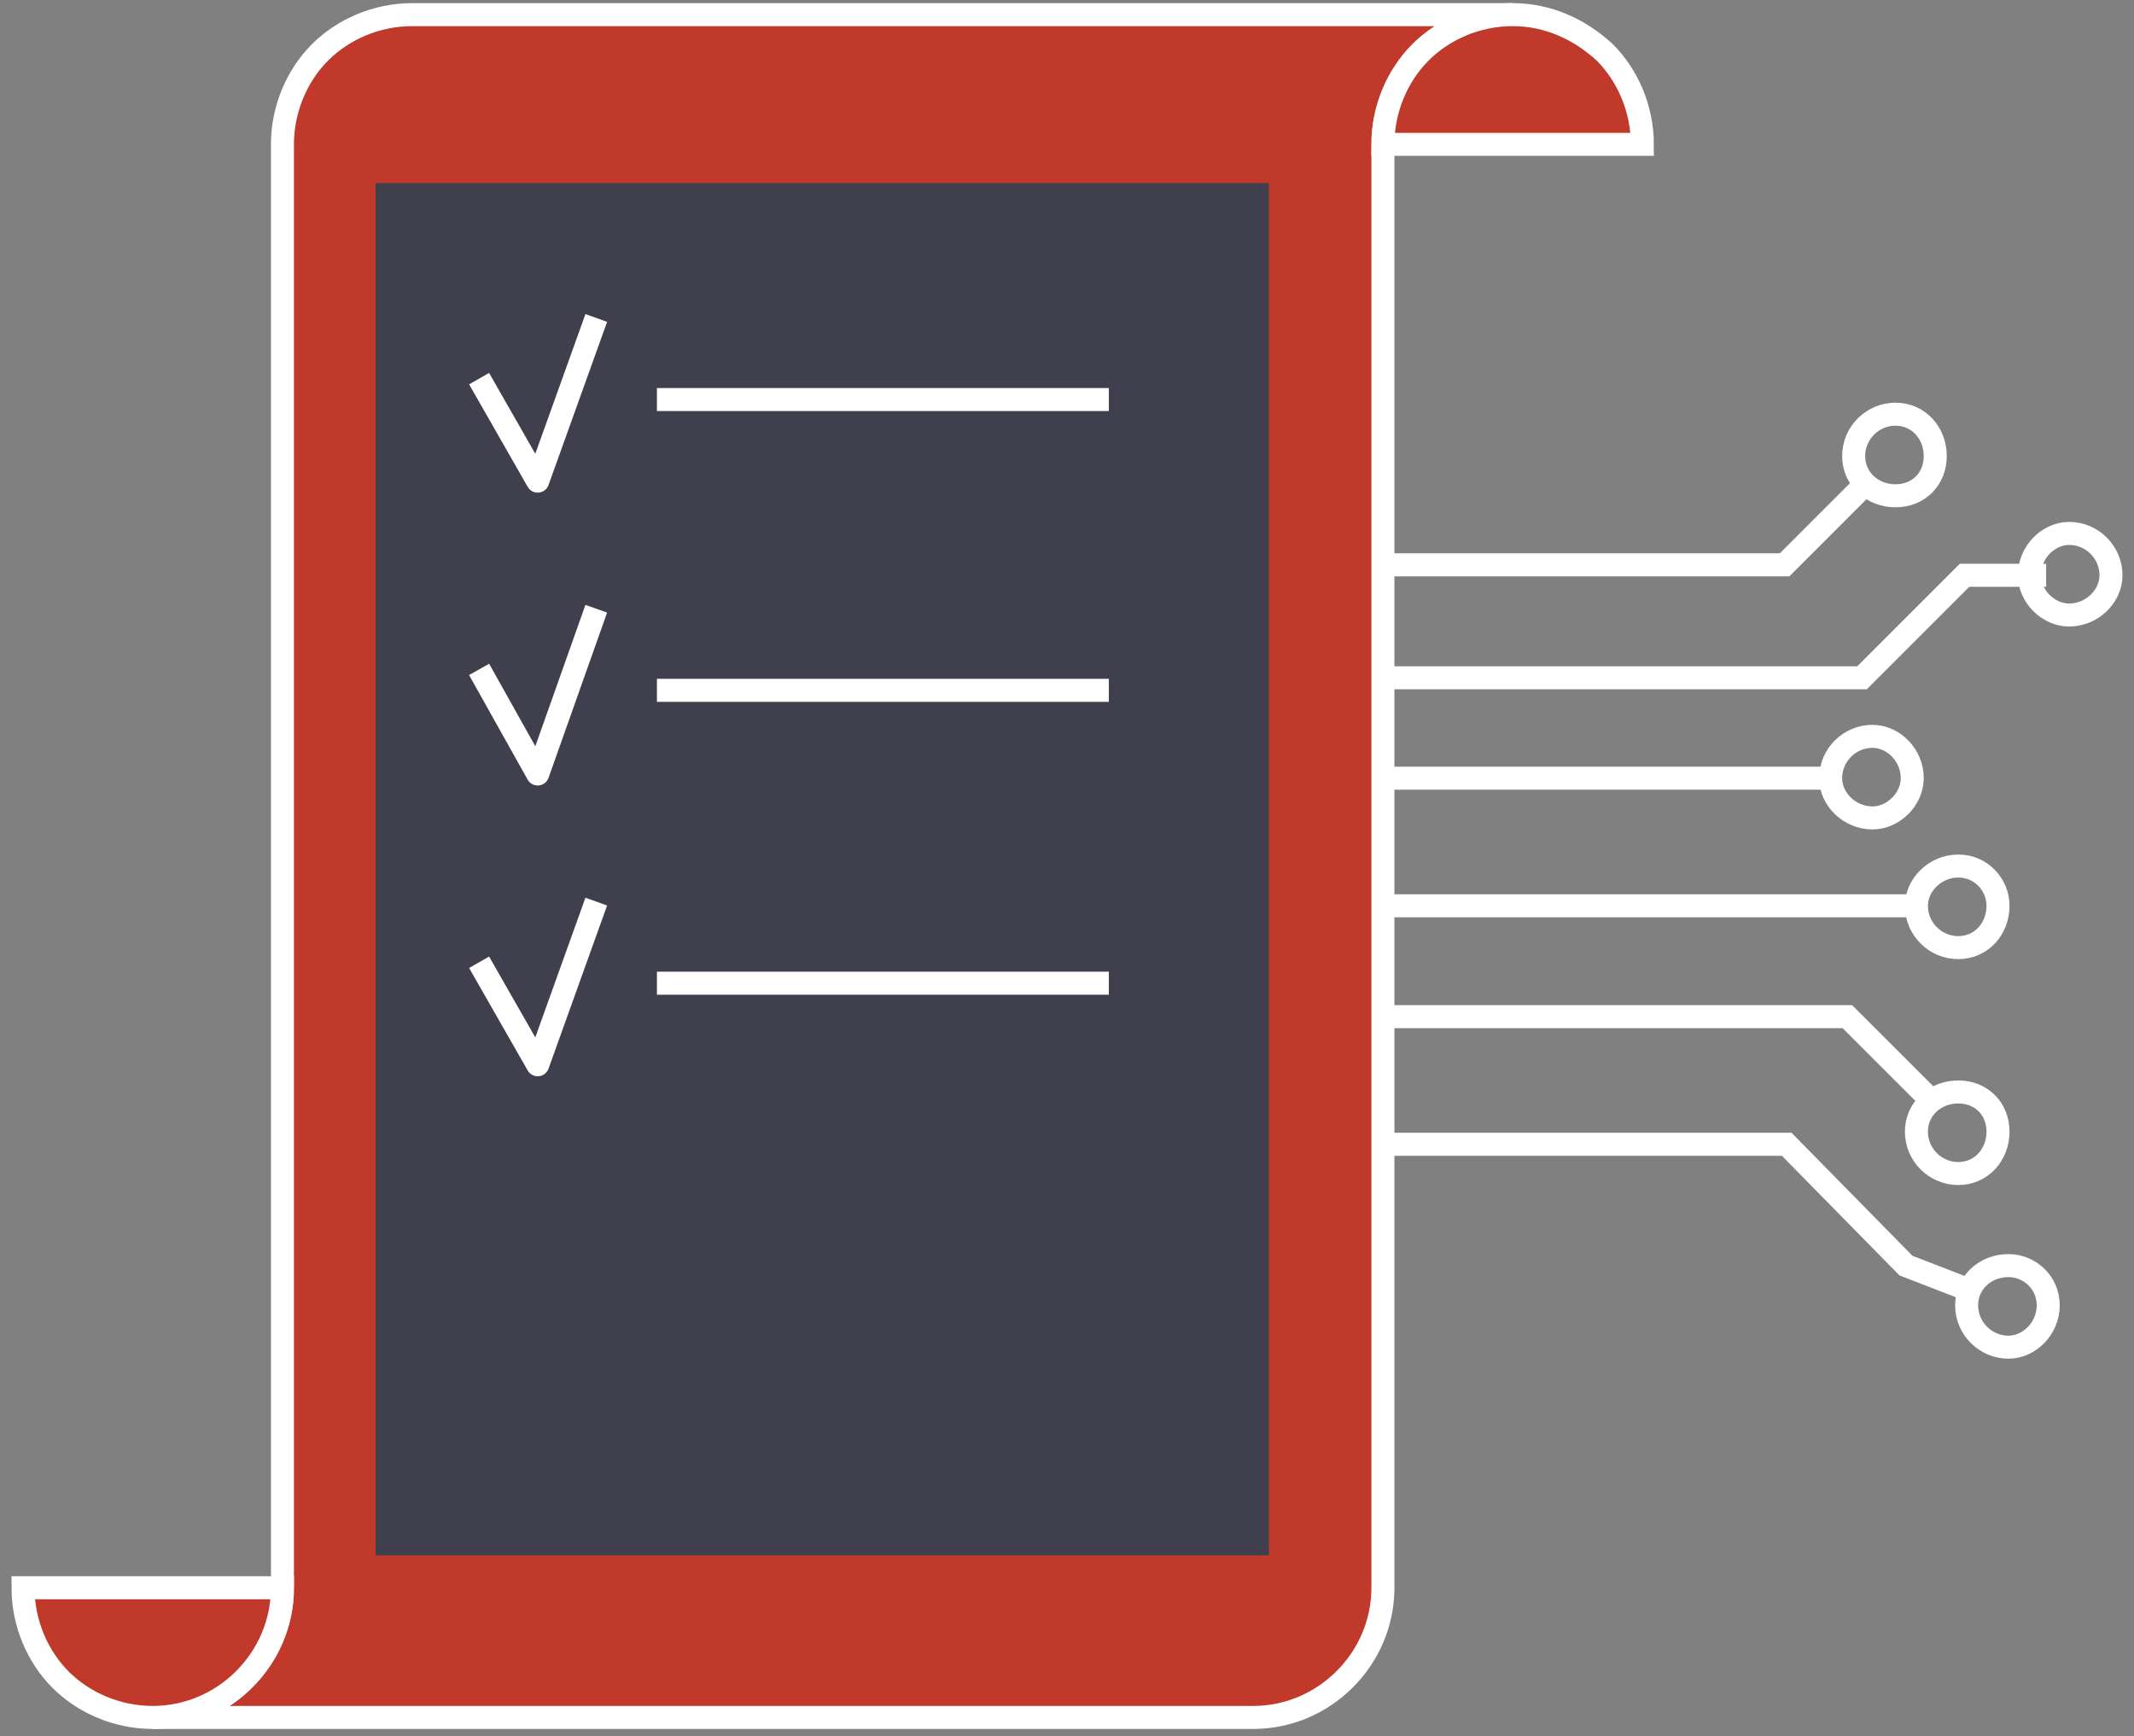 <svg version="1.2" xmlns="http://www.w3.org/2000/svg" viewBox="0 0 102 83" width="102" height="83">
	<rect x="0" y="0" width="102" height="83" fill="#808080" stroke="none"/>
	<title>Более эффективная реклама</title>
	<style>
		.s0 { fill: none;stroke: #ffffff;stroke-miterlimit:10;stroke-width: 1.1 } 
		.s1 { fill: #c0392b;stroke: #ffffff;stroke-miterlimit:10;stroke-width: 1.1 } 
		.s2 { fill: #403f4d;stroke: #c0392b;stroke-miterlimit:10;stroke-width: 1.1 } 
		.s3 { fill: none;stroke: #ffffff;stroke-linejoin: round;stroke-width: 1.1 } 
	</style>
	<g id="Более эффективная реклама">
		<g id="-e-&lt;Group&gt;">
			<g id="&lt;Group&gt;">
				<path id="&lt;Path&gt;" class="s0" d="m56.1 54.7h29.3l5.7 5.8 3.1 1.2"/>
				<path id="&lt;Path&gt;" class="s0" d="m56.1 48.6h32.2l4.2 4.2"/>
				<path id="&lt;Path&gt;" class="s0" d="m56.1 43.3h35.4"/>
				<path id="&lt;Path&gt;" class="s0" d="m56.1 37.2h31.7"/>
				<path id="&lt;Path&gt;" class="s0" d="m56.4 32.4h32.6l4.9-4.9h3.9"/>
				<path id="&lt;Path&gt;" class="s0" d="m56.4 27h28.9l4-4"/>
				<path id="&lt;Path&gt;" class="s0" d="m94 62.4c0-1.1 0.9-1.9 2-1.9 1 0 1.9 0.8 1.9 1.9 0 1.1-0.9 2-1.9 2-1.1 0-2-0.9-2-2z"/>
				<path id="&lt;Path&gt;" class="s0" d="m91.6 54.1c0-1.1 0.9-1.9 2-1.9 1.1 0 1.9 0.8 1.9 1.9 0 1.1-0.8 2-1.9 2-1.1 0-2-0.9-2-2z"/>
				<path id="&lt;Path&gt;" class="s0" d="m91.6 43.3c0-1 0.9-1.9 2-1.9 1.1 0 1.9 0.9 1.9 1.9 0 1.1-0.8 2-1.9 2-1.1 0-2-0.9-2-2z"/>
				<path id="&lt;Path&gt;" class="s0" d="m87.5 37.2c0-1.1 0.9-2 2-2 1 0 1.9 0.9 1.9 2 0 1-0.9 1.9-1.9 1.9-1.1 0-2-0.9-2-1.9z"/>
				<path id="&lt;Path&gt;" class="s0" d="m97 27.5c0-1.1 0.9-2 1.9-2 1.1 0 2 0.9 2 2 0 1-0.9 1.9-2 1.9-1 0-1.9-0.9-1.9-1.9z"/>
				<path id="&lt;Path&gt;" class="s0" d="m88.6 21.8c0-1.1 0.9-2 2-2 1.1 0 1.9 0.9 1.9 2 0 1.1-0.8 1.9-1.9 1.9-1.1 0-2-0.8-2-1.9z"/>
			</g>
			<path id="&lt;Path&gt;" class="s1" d="m72.3 0.7c-1.7 0-3.3 0.7-4.4 1.8-1.1 1.1-1.8 2.7-1.8 4.4v69c0 3.4-2.8 6.2-6.2 6.2h-52.6c3.4 0 6.2-2.8 6.2-6.2v-69c0-1.7 0.7-3.3 1.8-4.4 1.1-1.1 2.7-1.8 4.4-1.8z"/>
			<path id="&lt;Path&gt;" class="s1" d="m78.5 6.9h-12.4c0-1.7 0.7-3.3 1.8-4.4 1.1-1.1 2.7-1.8 4.4-1.8 1.7 0 3.2 0.7 4.4 1.8 1.1 1.1 1.8 2.7 1.8 4.4z"/>
			<path id="&lt;Path&gt;" class="s1" d="m13.5 75.9c0 3.4-2.8 6.2-6.2 6.2-1.7 0-3.3-0.7-4.4-1.8-1.1-1.1-1.8-2.7-1.8-4.4z"/>
			<path id="&lt;Path&gt;" class="s2" d="m61.2 74.9h-43.8v-66.7h43.8z"/>
			<path id="&lt;Path&gt;" class="s3" d="m22.9 18.1l2.8 4.9 2.8-7.8"/>
			<path id="&lt;Path&gt;" class="s3" d="m22.9 32l2.8 5 2.8-7.9"/>
			<path id="&lt;Path&gt;" class="s3" d="m22.9 46l2.8 4.9 2.8-7.8"/>
			<path id="&lt;Path&gt;" class="s3" d="m31.4 19.1h21.6"/>
			<path id="&lt;Path&gt;" class="s3" d="m31.4 33h21.6"/>
			<path id="&lt;Path&gt;" class="s3" d="m31.4 47h21.6"/>
		</g>
	</g>
</svg>